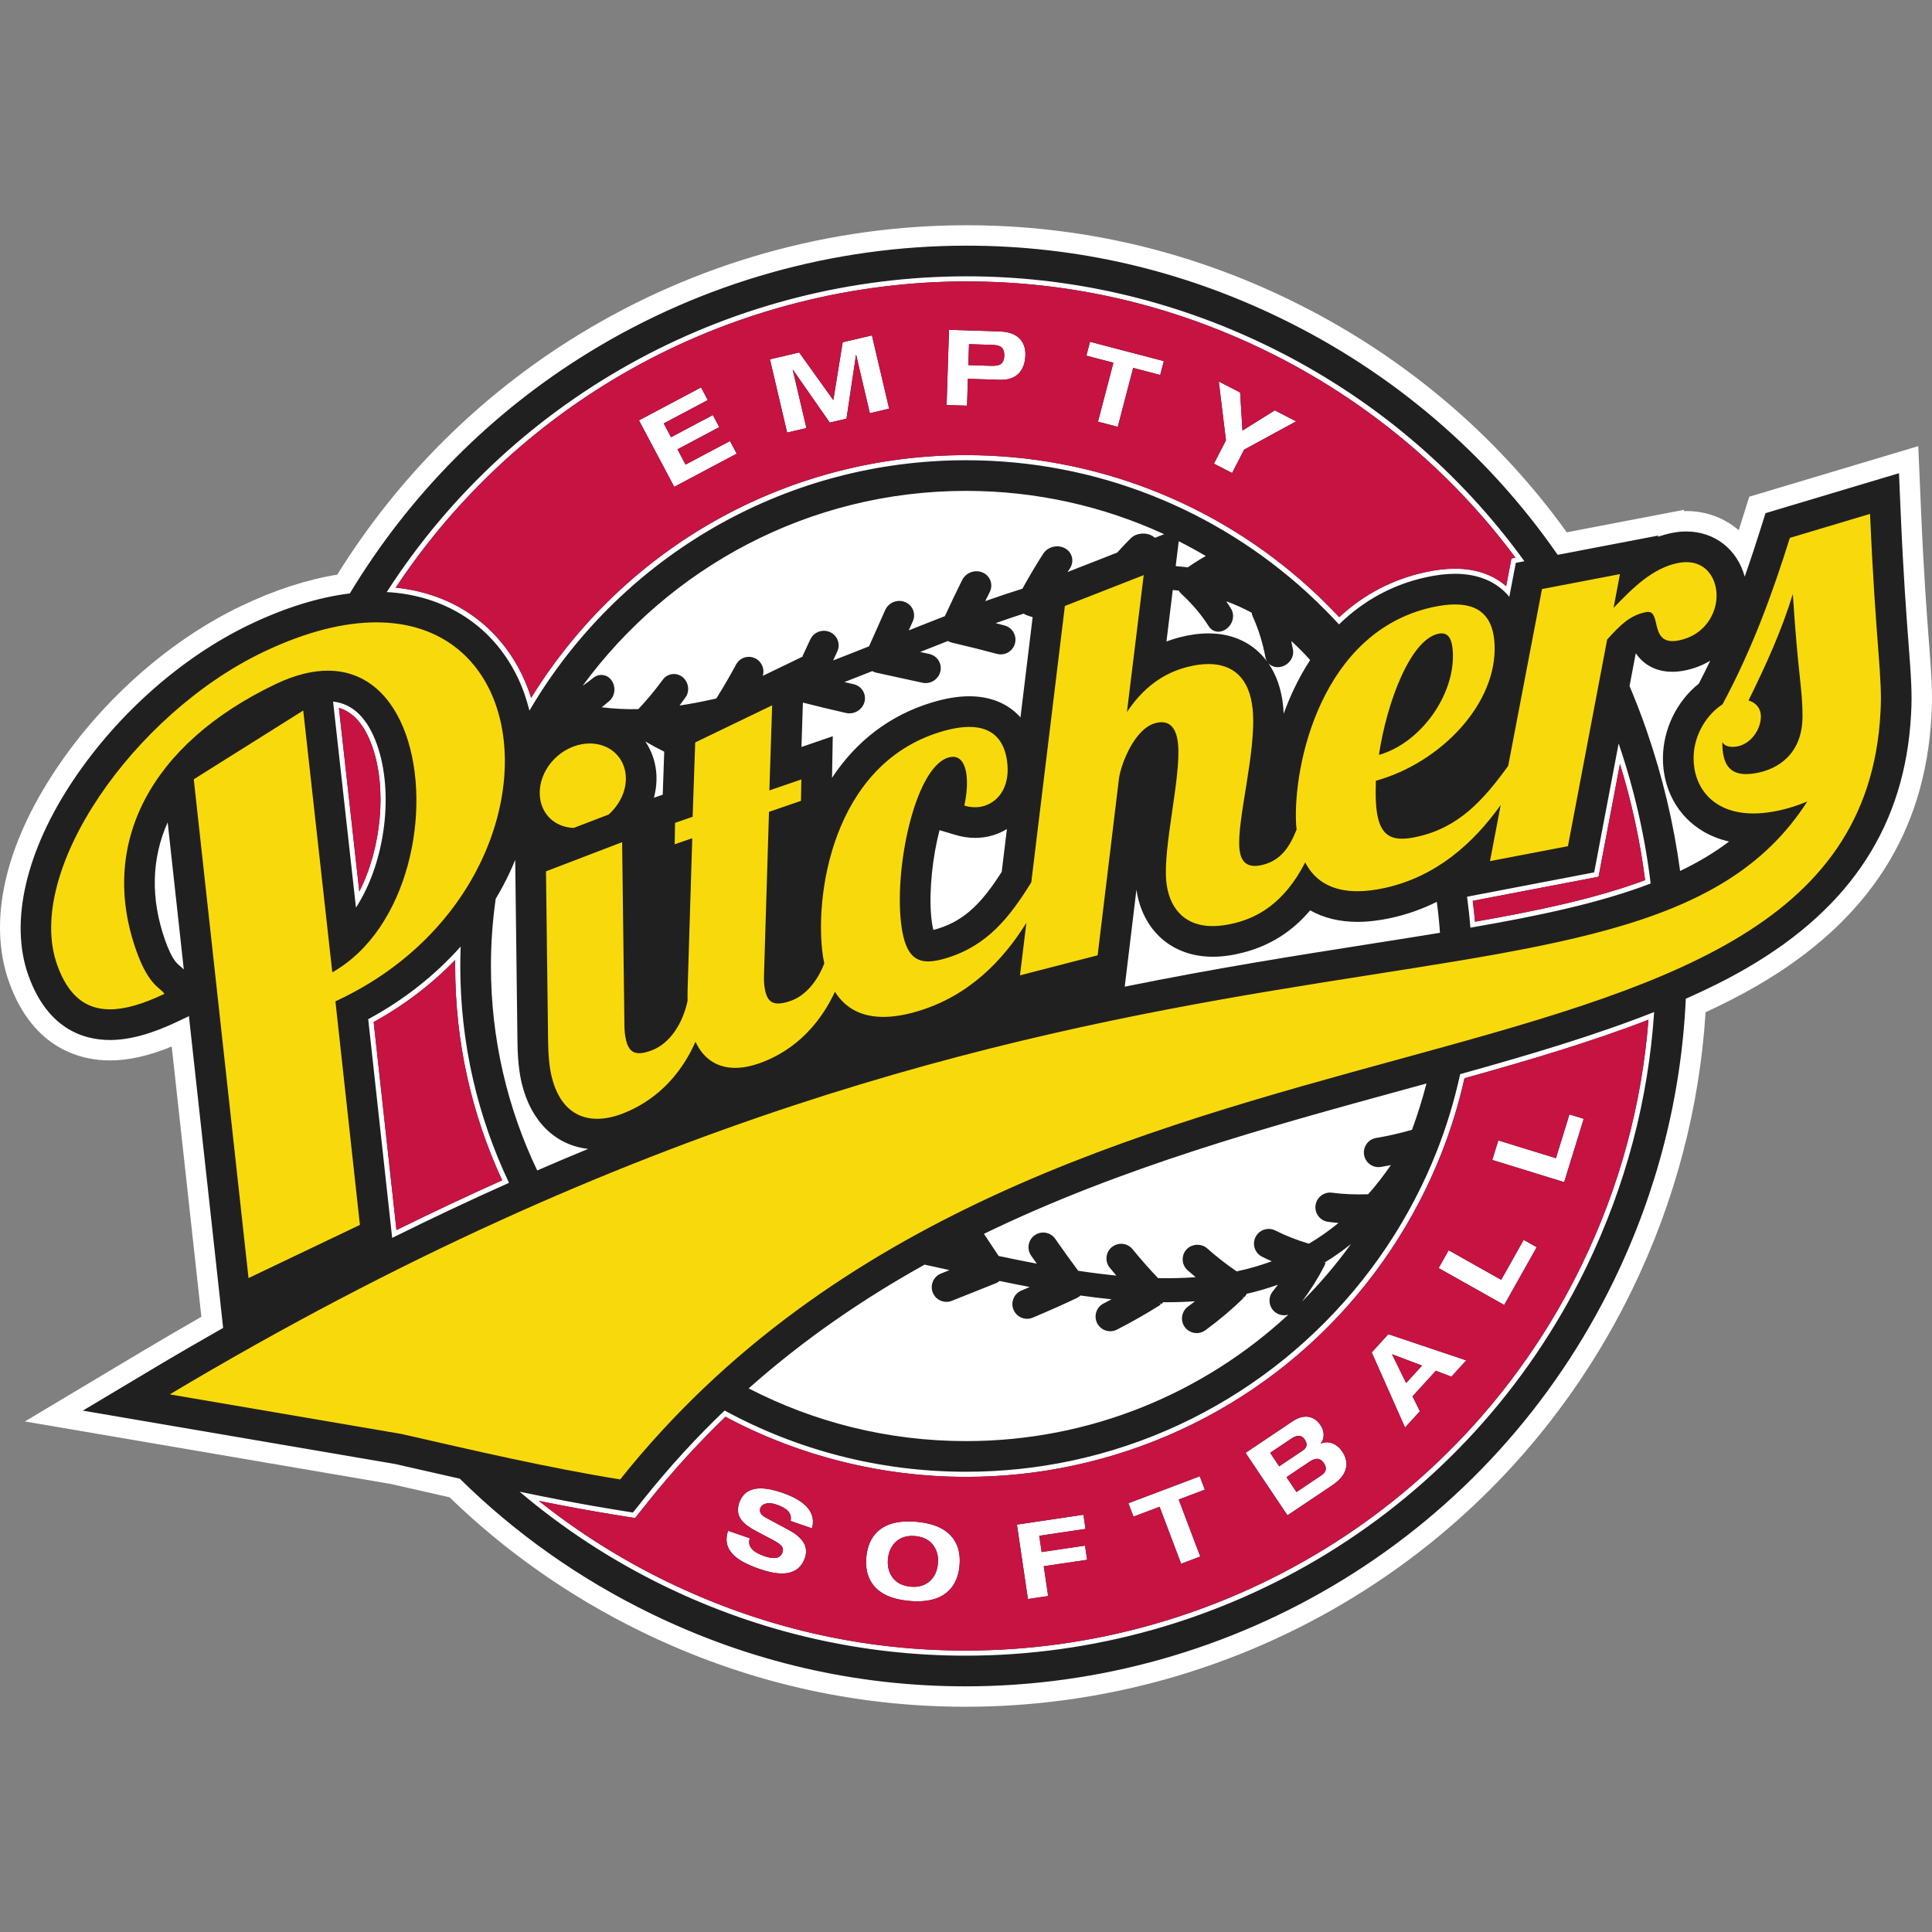 <?xml version="1.0" encoding="utf-8"?>
<!-- Generator: Adobe Illustrator 22.1.0, SVG Export Plug-In . SVG Version: 6.00 Build 0)  -->
<svg version="1.1" id="Layer_1" xmlns="http://www.w3.org/2000/svg" xmlns:xlink="http://www.w3.org/1999/xlink" x="0px" y="0px"
	 viewBox="0 0 432 432" style="enable-background:new 0 0 432 432;" xml:space="preserve">
<rect x="0" y="0" width="432" height="432" fill="#808080" stroke="none"/>
<g>
	<path style="fill:#FFFFFF;" d="M431.324,143.714c-0.485-6.399-1.151-15.164-1.763-29.303
		l-0.633-14.656l-14.055,4.206l-17.931,5.366l-5.806,1.738l-1.816,5.783
		c-0.175,0.556-0.364,1.137-0.543,1.703c-3.131-2.689-7.186-4.279-11.71-4.279
		c-0.188,0-0.376,0.003-0.565,0.008l0.052-0.282l-3.377,0.647
		c-0.01,0.002-0.02,0.004-0.031,0.006c-0.01,0.002-0.021,0.004-0.032,0.006
		l-13.041,2.499l-9.739,1.866c-15.806-21.955-36.897-39.788-61.911-51.951
		c-22.801-11.086-47.123-16.707-72.293-16.707h-0.011
		c-30.619,0.002-60.629,8.477-86.786,24.509
		c-21.979,13.471-40.372,31.815-53.92,53.62
		c-6.796,1.1-13.972,3.417-21.45,6.987
		c-15.79,7.536-30.822,20.741-41.241,36.229
		c-11.705,17.398-15.502,34.41-10.691,47.9
		c5.434,15.233,16.459,17.506,22.547,17.506c4.181,0,8.725-1.021,13.816-3.112
		l5.82,53.022l0.813,7.409c-4.302,2.467-8.607,4.967-12.922,7.546L5.561,317.838
		l30.479,5.208l51.451,8.792l3.79,0.864c3.06,0.699,6.146,1.401,9.243,2.099
		c12.49,12.116,26.967,22.296,43.07,30.125
		c22.8,11.087,47.128,16.709,72.305,16.709c30.619,0,60.628-8.474,86.784-24.508
		c26.88-16.476,48.407-40.237,62.253-68.713
		c9.607-19.759,15.103-40.788,16.435-62.075c4.082-1.885,7.984-3.878,11.658-6.017
		c24.722-14.401,37.43-34.115,38.849-60.264
		C432.191,155.13,431.864,150.826,431.324,143.714z"/>
	<path style="fill:#212020;" d="M426.768,144.059c-0.489-6.43-1.157-15.238-1.772-29.452
		l-0.379-8.793l-8.432,2.523l-17.931,5.366l-3.485,1.042l-1.09,3.47
		c-1.063,3.385-2.243,6.985-3.562,10.718c-1.629-6.027-6.649-10.094-13.05-10.094
		c-0.997,0-2.027,0.1-3.06,0.298c-1.126,0.215-2.202,0.515-3.236,0.884
		l0.051-0.274l-9.888,1.895l-12.634,2.421
		c-15.542-22.436-36.657-40.624-61.874-52.885
		c-22.173-10.781-45.823-16.247-70.295-16.247h-0.002
		c-29.785,0.002-58.97,8.244-84.408,23.835
		c-21.965,13.463-40.234,31.943-53.504,53.929
		c-6.958,0.853-14.423,3.153-22.285,6.907c-15.074,7.195-29.442,19.827-39.419,34.656
		C5.797,190.189,2.087,206.159,6.336,218.075c4.268,11.961,12.276,14.471,18.244,14.471
		c4.361,0,9.31-1.35,15.127-4.125l2.539-1.211l6.511,59.317l1.136,10.397
		c-5.139,2.915-10.286,5.899-15.444,8.98l-15.927,9.515l18.287,3.125l51.575,8.814
		l3.911,0.892c3.48,0.794,6.989,1.595,10.516,2.387
		c12.349,12.171,26.731,22.38,42.78,30.184
		c22.173,10.782,45.828,16.248,70.307,16.248c29.775,0,58.959-8.242,84.397-23.834
		c26.135-16.02,47.067-39.125,60.531-66.816
		c9.754-20.06,15.144-41.467,16.123-63.099c4.876-2.156,9.498-4.45,13.779-6.944
		c23.295-13.569,35.264-32.077,36.588-56.58
		C427.612,155.173,427.293,150.986,426.768,144.059z M305.009,258.22
		c0.291,1.769,1.937,3.004,3.773,2.709c0.684-0.113,1.407-0.245,2.223-0.409
		c-1.616,2.341-3.321,4.53-5.079,6.518c-2.843,0.102-5.582-0.018-8.085-0.347
		c-1.823-0.241-3.453,1.058-3.686,2.828c-0.115,0.87,0.116,1.732,0.65,2.429
		c0.534,0.695,1.307,1.141,2.178,1.256c0.74,0.097,1.516,0.181,2.318,0.248
		c-2.107,1.73-4.333,3.287-6.632,4.641c-2.645-0.784-5.174-1.779-7.52-2.956
		c-0.461-0.232-0.955-0.349-1.469-0.349c-1.252,0-2.377,0.694-2.938,1.812
		c-0.394,0.783-0.459,1.673-0.182,2.507c0.276,0.832,0.86,1.508,1.644,1.901
		c0.658,0.331,1.363,0.66,2.171,1.015c-2.498,0.922-5.136,1.682-7.858,2.261
		c-2.29-1.561-4.511-3.293-6.603-5.153c-1.302-1.159-3.476-1.03-4.636,0.272
		c-0.583,0.656-0.876,1.499-0.824,2.375c0.051,0.876,0.441,1.679,1.097,2.261
		c0.552,0.491,1.136,0.991,1.796,1.537c-2.694,0.203-5.535,0.278-8.401,0.217
		c-1.949-2.045-3.82-4.165-5.716-6.479c-0.626-0.765-1.552-1.204-2.541-1.204
		c-0.755,0-1.494,0.264-2.079,0.744c-0.679,0.556-1.101,1.343-1.187,2.215
		c-0.087,0.874,0.172,1.727,0.727,2.405c0.49,0.598,0.976,1.179,1.461,1.749
		c-2.695-0.265-5.496-0.618-8.522-1.074c-1.687-2.258-3.366-4.594-5.129-7.137
		c-0.612-0.886-1.623-1.415-2.702-1.415c-0.67,0-1.316,0.202-1.869,0.585
		c-1.488,1.033-1.86,3.082-0.829,4.57c0.428,0.617,0.849,1.218,1.265,1.807
		c-2.592-0.492-5.395-1.056-8.525-1.718l-3.287-4.955
		c30.8-14.933,63.487-23.9,94.038-32.268c1.641-0.45,3.275-0.898,4.905-1.345
		c-0.901,3.526-1.986,6.978-3.229,10.353l-0.293,0.083
		c-2.702,0.757-5.298,1.342-7.714,1.739c-0.866,0.142-1.624,0.613-2.135,1.325
		C305.07,256.485,304.867,257.354,305.009,258.22z M295.947,282.261l0.234-0.045
		l0.046,0.075c1.994-1.215,3.953-2.598,5.849-4.11
		c-3.311,4.57-6.969,8.872-10.948,12.854c1.894-2.538,3.568-5.183,4.979-7.928
		c0.071-0.145,0.128-0.298,0.191-0.484l0.044-0.128
		c0.016-0.06,0.025-0.12,0.031-0.18L295.947,282.261z M206.753,282.774l5.562,1.229
		l-1.908,0.762c-1.682,0.673-2.503,2.588-1.831,4.268
		c0.501,1.256,1.699,2.067,3.05,2.067c0.418,0,0.828-0.079,1.218-0.235
		l9.768-3.904c0.204-0.081,0.405-0.186,0.599-0.316
		c0.103-0.068,0.2-0.142,0.293-0.22c2.417,0.502,4.643,0.947,6.756,1.35
		c-0.612,0.263-1.236,0.53-1.879,0.8c-1.668,0.704-2.453,2.634-1.75,4.303
		c0.515,1.22,1.703,2.009,3.028,2.009c0.438,0,0.868-0.087,1.275-0.259
		c3.649-1.539,6.857-2.966,9.861-4.39c0.15-0.075,0.293-0.162,0.444-0.267
		l0.126-0.093c0.08-0.062,0.158-0.129,0.232-0.199
		c2.39,0.339,4.717,0.624,6.939,0.847c-0.583,0.313-1.178,0.628-1.787,0.944
		c-0.78,0.403-1.355,1.084-1.621,1.921c-0.267,0.836-0.191,1.726,0.212,2.504
		c0.567,1.096,1.686,1.777,2.919,1.777c0.519,0,1.04-0.127,1.506-0.368
		c3.501-1.809,6.623-3.588,9.557-5.442c0.072-0.046,0.141-0.102,0.209-0.158
		l-0.276-0.328l0.397,0.232c0.067-0.051,0.134-0.103,0.197-0.163
		c0.031-0.03,0.059-0.064,0.089-0.104c0.05-0.054,0.1-0.107,0.148-0.163
		l0.728,0.003c2.178,0,4.321-0.071,6.389-0.213
		c-0.548,0.425-1.061,0.812-1.568,1.184c-1.46,1.071-1.777,3.13-0.707,4.592
		c0.617,0.84,1.609,1.342,2.652,1.342c0.702,0,1.373-0.22,1.94-0.635
		c3.171-2.326,6.048-4.758,8.562-7.24l-0.303-0.303l0.386,0.224
		c0.162-0.16,0.308-0.34,0.443-0.544c0.036-0.054,0.062-0.108,0.138-0.258
		c0.006-0.011,0.012-0.021,0.018-0.031c2.389-0.548,4.732-1.231,6.985-2.035
		c-0.398,0.535-0.78,1.03-1.155,1.493c-1.138,1.408-0.918,3.48,0.49,4.619
		c0.582,0.471,1.315,0.73,2.063,0.73c0.326,0,0.639-0.064,0.943-0.155
		c-18.953,17.541-44.284,28.284-72.083,28.284c-17.503,0-34.029-4.258-48.602-11.787
		C179.753,299.476,192.997,290.426,206.753,282.774z M263.613,132.066l-0.021,0.027
		c0.051,0.088,0.104,0.175,0.191,0.296c0.046,0.057,0.095,0.107,0.144,0.156
		l0.098,0.105c0.042,0.052,0.087,0.103,0.137,0.149
		c2.448,2.256,4.503,4.689,6.111,7.228c0.328,0.519,0.786,0.895,1.328,1.089
		c0.263,0.093,0.541,0.141,0.827,0.141c0.621,0,1.248-0.223,1.812-0.644
		c1.453-1.082,1.909-3.052,1.035-4.484c-0.343-0.563-0.708-1.125-1.09-1.683
		c1.934,0.702,3.844,1.563,5.696,2.566c0.012,0.1,0.028,0.201,0.059,0.341
		c0.019,0.07,0.045,0.134,0.071,0.199l0.049,0.134
		c0.019,0.063,0.039,0.126,0.068,0.191c1.284,2.84,2.233,5.891,2.821,9.067
		c0.069,0.368,0.209,0.702,0.397,1c-2.946-4.024-7.494-6.317-13.12-6.317
		c-2.027,0-4.2,0.295-6.458,0.878c-1.005,0.259-1.987,0.568-2.943,0.928
		l1.408-11.502l0.02,0.002C262.708,131.968,263.161,132.017,263.613,132.066z
		 M262.889,126.585l0.682-5.56c2.055,1.034,4.068,2.139,6.045,3.299
		c-1.384,0.785-2.739,1.635-4.024,2.54
		C264.706,126.75,263.798,126.657,262.889,126.585z M289.117,145.29
		c-0.114-0.652-0.243-1.307-0.386-1.96c1.447,1.307,2.832,2.702,4.131,4.161
		l0.087,0.098c-1.322,2.038-2.548,4.21-3.649,6.542
		c-0.851,1.804-1.603,3.628-2.265,5.45c-0.023-0.533-0.059-1.056-0.108-1.568
		c-0.367-3.845-1.526-7.132-3.329-9.734c0.064,0.071,0.125,0.145,0.196,0.209
		c0.502,0.448,1.172,0.694,1.888,0.694c0.266,0,0.538-0.034,0.806-0.1
		C288.23,148.661,289.409,146.96,289.117,145.29z M192.95,154.476
		c-0.461-0.761-1.205-1.291-2.094-1.491c-0.682-0.154-1.361-0.314-2.04-0.475
		c2.096-0.807,4.191-1.631,6.285-2.463l-0.007,0.032
		c0.091,0.053,0.184,0.105,0.324,0.168c0.069,0.028,0.14,0.048,0.21,0.066
		l0.142,0.044c0.066,0.024,0.132,0.047,0.204,0.062l10.254,2.241
		c0.242,0.054,0.489,0.08,0.736,0.08c0.435,0,0.86-0.082,1.265-0.244
		c1.012-0.405,1.771-1.269,2.03-2.313c0.212-0.857,0.075-1.74-0.387-2.485
		c-0.464-0.75-1.2-1.271-2.074-1.466l-2.046-0.45
		c2.078-0.83,4.147-1.65,6.208-2.454l0.02,0.012
		c0.092,0.055,0.185,0.109,0.326,0.175c0.07,0.03,0.141,0.05,0.213,0.07
		l0.134,0.044c0.065,0.025,0.132,0.049,0.204,0.066
		c3.778,0.882,7.064,1.705,10.047,2.513c0.648,0.176,1.334,0.151,1.963-0.071
		c1.001-0.356,1.773-1.179,2.065-2.203c0.243-0.852,0.139-1.746-0.291-2.516
		c-0.427-0.762-1.125-1.31-1.969-1.545c-0.675-0.187-1.359-0.365-2.043-0.54
		c2.172-0.77,4.289-1.486,6.314-2.135l-0.008,0.026
		c0.089,0.062,0.18,0.123,0.316,0.2c0.068,0.035,0.137,0.06,0.206,0.084
		l0.128,0.052c0.063,0.03,0.128,0.058,0.199,0.08
		c0.19,0.059,0.375,0.121,0.561,0.184l0.557,0.181l-2.723,22.406
		c-2.694-3.042-6.629-4.723-11.439-4.723c-2.557,0-5.311,0.459-8.419,1.403
		c-9.273,2.816-16.831,8.557-22.275,16.829l0.163-9.297l-7,2.406l0.295-9.089
		l0.027-0.84c3.007,0.774,6.155,1.532,9.624,2.319
		c0.252,0.057,0.512,0.086,0.77,0.086c0.434,0,0.861-0.08,1.27-0.237
		c1.041-0.401,1.829-1.265,2.108-2.314
		C193.526,156.101,193.402,155.222,192.95,154.476z M209.594,187.657
		c0.158-0.713,0.32-1.389,0.485-2.029l3.594,1.072
		c1.457,0.434,2.93,0.654,4.379,0.654c1.363,0,2.697-0.195,3.966-0.578
		c1.073-0.326,2.128-0.794,3.128-1.397l-1.162,9.568
		c-4.215,6.6-8.063,10.82-14.327,12.723c-0.378,0.114-0.696,0.2-0.962,0.264
		c-0.099-0.397-0.207-0.919-0.308-1.599
		C207.674,201.522,208.149,194.19,209.594,187.657z M148.189,177.692l-1.976,0.68
		c0.697-2.559,0.798-5.248,0.167-7.86c-0.421-1.743-1.147-3.324-2.094-4.726
		c1.309,0.76,2.662,1.504,4.06,2.206l0.176,0.089L148.189,177.692z
		 M252.24,214.431l1.87-15.498c1.364,9.154,7.95,14.996,17.068,14.996
		c2.12,0,4.403-0.312,6.784-0.926c5.977-1.541,10.934-4.655,14.994-9.446
		c2.993,1.691,6.565,2.576,10.574,2.576c2.346,0,4.895-0.298,7.576-0.887
		c3.536-0.779,6.928-1.981,10.166-3.593c0.31,2.285,0.548,4.593,0.71,6.921
		c-5.07,0.832-10.334,1.663-15.849,2.53c-16.191,2.544-34.46,5.423-54.642,9.518
		L252.24,214.431z M334.457,199.281l17.43-3.339l4.576-0.877l0.868-4.577
		l4.601-24.242c3.457,10.136,5.864,20.631,7.161,31.308
		c-11.114,4.257-24.554,7.159-40.316,9.877c-0.174-2.328-0.426-4.634-0.74-6.92
		L334.457,199.281z M368.205,163.388c-1.171-3.389-2.456-6.718-3.833-9.994
		l1.364-7.191c0.023-0.025,0.047-0.05,0.07-0.074
		c2.273,3.261,5.498,4.081,8.166,4.081c0.832,0,1.71-0.087,2.609-0.259
		c2.199-0.421,4.135-1.197,5.827-2.211c-0.812,1.702-1.657,3.412-2.555,5.131
		c-4.894,3.883-7.987,10.183-8.017,16.58c-0.027,5.283,1.884,10.128,5.38,13.642
		c1.888,1.896,4.909,4.061,9.41,5.073c-3.285,2.496-6.94,4.662-10.947,6.584
		C374.252,184.188,371.766,173.69,368.205,163.388z M258.245,120.255l-0.192-0.154
		c-1.437-1.151-3.916-1.031-5.198,0.247c-0.755,0.746-1.534,1.561-2.451,2.564
		l-0.588,0.643l-11.107,4.348c0.161-0.249,0.322-0.499,0.49-0.746
		c0.515-0.761,0.695-1.689,0.492-2.546c-0.201-0.85-0.748-1.562-1.539-2.005
		c-0.525-0.295-1.133-0.45-1.757-0.45c-1.277,0-2.478,0.637-3.133,1.659
		c-1.506,2.335-2.987,4.825-4.653,7.823c-2.618,0.812-5.346,1.723-8.305,2.774
		l0.031-0.064c0.313-0.642,0.626-1.284,0.954-1.924
		c0.415-0.81,0.481-1.717,0.184-2.554c-0.292-0.827-0.906-1.482-1.728-1.845
		c-0.441-0.195-0.911-0.294-1.401-0.294c-1.354,0-2.608,0.764-3.193,1.945
		c-1.187,2.382-2.421,4.959-3.876,8.097c-2.695,1.041-5.389,2.11-8.079,3.186
		l0.903-2.022c0.368-0.817,0.39-1.718,0.062-2.536
		c-0.326-0.816-0.962-1.451-1.788-1.787c-0.409-0.167-0.84-0.251-1.282-0.251
		c-1.366,0-2.603,0.796-3.152,2.028l-3.618,8.126
		c-3.071,1.225-5.655,2.242-8.029,3.156l0.075-0.161
		c0.289-0.619,0.577-1.237,0.859-1.857c0.365-0.804,0.393-1.696,0.078-2.514
		c-0.317-0.822-0.941-1.47-1.756-1.823c-0.424-0.183-0.871-0.276-1.33-0.276
		c-1.306,0-2.499,0.764-3.041,1.947c-0.558,1.219-1.128,2.436-1.7,3.651
		l-0.006,0.178l-8.909,4.297c0.455-1.482-0.184-3.108-1.6-3.862
		c-0.476-0.253-1.008-0.387-1.537-0.387c-1.178,0-2.261,0.651-2.825,1.701
		c-1.2,2.235-2.517,4.513-4.027,6.964l-0.351,0.57l-0.271,0.131l-1.745,0.379
		c-2.089,0.454-4.188,0.837-6.253,1.143c0.455-0.608,0.9-1.221,1.335-1.838
		c1.008-1.433,0.678-3.484-0.739-4.573c-1.364-1.043-3.318-0.766-4.322,0.604
		c-1.712,2.341-3.562,4.567-5.499,6.616c-2.8,0.057-5.56-0.082-8.19-0.417
		c0.604-0.476,1.184-0.953,1.729-1.426c1.274-1.106,1.486-3.165,0.471-4.592
		c-0.971-1.356-2.778-1.61-4.07-0.564c-0.732,0.597-1.547,1.194-2.395,1.787
		c19.346-26.405,50.568-43.589,85.736-43.589c15.801,0,30.803,3.473,44.293,9.686
		L258.245,120.255z M131.506,256.897c-3.798,1.563-7.591,3.177-11.381,4.82
		c-6.633-13.855-10.352-29.359-10.352-45.717c0-5.098,0.369-10.111,1.067-15.02
		c1.104-1.852,2.127-3.747,3.042-5.691c0.47-0.999,0.904-2.005,1.318-3.014
		l0.033,2.647l0.476,38.342c0.057,3.613,0.374,6.557,0.969,9.024
		C118.722,250.751,124.194,256.071,131.506,256.897z M74.477,156.879
		c4.411,0.475,7.707,3.696,9.81,9.592c3.749,10.513,2.027,26.068-4.692,36.482
		l-4.979-44.831L74.477,156.879z M103.01,211.648
		c-0.055,1.445-0.092,2.894-0.092,4.352c0,17.354,3.913,33.79,10.898,48.485
		c-8.714,3.884-17.418,7.995-26.125,12.313l-0.4-3.655l-4.957-45.249
		C90.266,223.616,97.266,218.092,103.01,211.648z M216.121,61.786
		c22.626-0.002,45.593,4.998,67.308,15.557
		c23.643,11.496,43.02,28.242,57.424,48.148l-1.917,0.367l-0.873,4.569
		l-0.578,3.026c-2.714-3.322-6.871-5.151-12.128-5.151
		c-2.009,0-4.144,0.255-6.528,0.779c-7.449,1.638-13.988,5.219-19.422,10.542
		c-0.877-0.956-1.771-1.895-2.68-2.821c-1.499-1.528-3.037-3.018-4.621-4.459
		c-20.09-18.286-46.792-29.434-76.098-29.434c-39.876,0-74.929,20.641-95.066,51.82
		c-0.83,1.285-1.631,2.59-2.41,3.911c-0.05,0.085-0.101,0.17-0.151,0.255
		c-0.032-0.126-0.066-0.251-0.098-0.376c-0.305-1.171-0.642-2.327-1.043-3.453
		c-0.93-2.61-2.111-5.022-3.505-7.229c-5.838-9.241-15.529-14.8-27.258-15.452
		C115.379,87.495,164.845,61.79,216.121,61.786z M40.211,215.979
		c-0.707-0.594-1.775-1.491-3.246-5.617c-3.348-9.389-3.093-18.368,0.524-26.487
		l3.61,32.894C40.768,216.447,40.459,216.188,40.211,215.979z M89.724,320.632
		l-51.76-8.845l51.76,8.845c8.171,1.861,16.336,3.748,24.493,5.498
		c4.079,0.875,8.156,1.715,12.231,2.501c-4.075-0.786-8.152-1.626-12.231-2.501
		C106.06,324.38,97.896,322.493,89.724,320.632z M354.663,283.42
		c-26.675,54.862-81.603,86.793-138.765,86.793c-22.626,0-45.594-4.999-67.31-15.559
		c-11.913-5.792-22.743-12.918-32.402-21.107c7.123,1.491,14.277,2.876,21.394,4.023
		l3.95,0.636l2.496-3.126c5.707-7.147,11.726-13.682,18-19.683
		c16.043,8.731,34.432,13.692,53.982,13.692c8.121,0,16.042-0.859,23.678-2.487
		c33.413-7.119,61.363-28.996,76.705-58.483c1.788-3.437,3.41-6.974,4.844-10.608
		c2.2-5.571,3.963-11.363,5.262-17.327c15.473-4.309,30.236-8.689,43.375-13.893
		C368.588,245.586,363.64,264.959,354.663,283.42z M314.411,309.251l-3.153-6.443
		l6.708,2.54L314.411,309.251z M296.013,327.137
		c0.735,1.097,0.562,2.007-0.521,2.734l-5.598,3.755l-2.232-3.328l5.206-3.492
		c0.599-0.402,1.139-0.602,1.621-0.602
		C295.088,326.205,295.596,326.515,296.013,327.137z M291.319,324.327l-5.283,3.545
		l-2.023-3.014l4.757-3.189c0.607-0.408,1.146-0.612,1.617-0.612
		c0.54,0,0.991,0.269,1.351,0.807C292.41,322.867,292.271,323.689,291.319,324.327z
		 M317.404,268.648c-15.828,30.422-44.07,51.953-77.481,59.072
		c-7.744,1.667-15.792,2.512-23.915,2.512c-18.766,0-37.347-4.643-53.791-13.434
		c-6.152,5.934-11.969,12.32-17.298,18.995l-2.496,3.126l-0.415,0.521l-0.659-0.106
		l-3.95-0.636c-5.162-0.832-10.732-1.853-16.921-3.101
		c8.803,7.016,18.408,13.071,28.61,18.031
		c21.074,10.247,43.553,15.444,66.811,15.444c28.299,0,56.038-7.835,80.218-22.655
		c24.833-15.223,44.723-37.179,57.519-63.496
		c8.439-17.355,13.47-35.818,14.965-54.904
		c-12.963,5.015-27.385,9.249-41.137,13.086c-1.29,5.753-3.026,11.412-5.167,16.83
		C320.877,261.532,319.23,265.137,317.404,268.648z M181.568,341.745l-4.787-1.658
		c0.199-0.962-0.061-1.767-0.785-2.416c-0.491-0.453-1.294-0.872-2.407-1.258
		c-0.573-0.197-1.1-0.297-1.582-0.297c-0.255,0-0.497,0.028-0.726,0.084
		c-0.663,0.162-1.09,0.517-1.279,1.066c-0.278,0.801,0.158,1.51,1.31,2.125
		l5.11,2.742c3.209,1.726,4.395,3.8,3.558,6.219
		c-0.804,2.321-2.514,3.482-5.132,3.482c-1.401,0-3.061-0.333-4.981-0.997
		c-2.583-0.895-4.45-1.865-5.601-2.913c-1.726-1.545-2.214-3.426-1.463-5.644
		l4.855,1.681c-0.562,1.718,0.51,3.044,3.211,3.98
		c0.847,0.293,1.568,0.44,2.164,0.44c1,0,1.644-0.414,1.931-1.243
		c0.2-0.579,0.109-1.084-0.273-1.515c-0.294-0.353-0.892-0.766-1.789-1.244
		l-3.733-1.966c-1.606-0.839-2.723-1.667-3.355-2.483
		c-0.857-1.129-1.03-2.427-0.522-3.898c0.744-2.148,2.345-3.224,4.805-3.224
		c1.346,0,2.948,0.322,4.807,0.966C180.289,335.64,182.512,338.298,181.568,341.745z
		 M214.555,350.055c-0.21,2.363-0.992,4.218-2.342,5.564
		c-1.609,1.625-3.963,2.439-7.065,2.439c-0.576,0-1.178-0.028-1.804-0.084
		c-4.007-0.357-6.777-1.653-8.313-3.889c-1.091-1.564-1.532-3.527-1.321-5.891
		c0.211-2.363,0.992-4.217,2.342-5.564c1.61-1.625,3.966-2.438,7.07-2.438
		c0.575,0,1.175,0.028,1.801,0.084c4.005,0.358,6.776,1.654,8.312,3.89
		C214.326,345.729,214.767,347.693,214.555,350.055z M234.372,356.877l-4.523,0.669
		l-2.462-16.645l14.874-2.201l0.47,3.17l-10.351,1.532l0.538,3.637l9.699-1.435
		l0.47,3.17l-9.7,1.435L234.372,356.877z M268.38,348.043l-4.276,1.618
		l-4.817-12.742l-5.842,2.209l-1.135-2.999l15.96-6.034l1.133,2.997l-5.842,2.21
		L268.38,348.043z M301.029,327.973c-0.216,1.509-1.28,2.902-3.185,4.18
		l-9.961,6.682l-9.375-13.973l10.491-7.038c1.055-0.708,2.072-1.061,3.048-1.061
		c0.072,0,0.146,0.001,0.219,0.006c1.215,0.092,2.225,0.74,3.031,1.94
		c0.403,0.6,0.627,1.245,0.673,1.932c0.046,0.802-0.172,1.506-0.654,2.113
		l0.027,0.04c0.434-0.195,0.878-0.293,1.332-0.293
		c0.442,0,0.893,0.093,1.353,0.278c0.839,0.348,1.528,0.925,2.07,1.734
		C300.877,325.674,301.187,326.827,301.029,327.973z M324.538,307.827l-3.481-1.322
		l-5.207,5.714l1.641,3.343l-3.319,3.641l-7.453-16.802l3.714-4.077l17.423,5.863
		L324.538,307.827z M335.025,254.997l12.88,3.977l3.023-9.796l3.198,0.987
		l-4.372,14.164l-16.08-4.963L335.025,254.997z M335.671,286.17l5.027-8.934
		l2.916,1.641l-7.269,12.919l-14.665-8.251l2.242-3.985L335.671,286.17z
		 M208.814,345.709c0.739,1.092,1.042,2.397,0.906,3.916
		c-0.135,1.517-0.664,2.748-1.583,3.691c-0.97,1-2.236,1.499-3.8,1.499
		c-0.23,0-0.466-0.011-0.708-0.032c-1.895-0.169-3.287-0.917-4.178-2.242
		c-0.738-1.091-1.04-2.396-0.904-3.914c0.136-1.517,0.663-2.748,1.584-3.691
		c0.968-1,2.234-1.499,3.797-1.499c0.23,0,0.467,0.01,0.711,0.032
		C206.531,343.637,207.924,344.385,208.814,345.709z M88.427,273.019l-4.874-44.488
		c6.839-3.773,12.958-8.435,18.233-13.886c-0.007,0.463-0.01,0.913-0.01,1.355
		c0,16.735,3.536,32.852,10.512,47.917c-7.718,3.457-15.657,7.196-23.638,11.133
		L88.427,273.019z M329.815,206.092c-0.132-1.521-0.3-3.081-0.503-4.662
		l5.361-1.027l17.43-3.339l4.576-0.877l0.762-0.146l0.145-0.762l0.868-4.577
		l3.769-19.863c2.619,8.475,4.507,17.186,5.625,25.965
		C356.242,201.129,342.232,203.928,329.815,206.092z M80.343,199.35l-4.56-41.058
		c3.234,0.927,5.728,3.8,7.427,8.562
		C86.568,176.271,85.287,189.629,80.343,199.35z M114.701,147.227
		c1.459,2.309,2.675,4.818,3.616,7.456c0.153,0.429,0.303,0.88,0.451,1.355
		c0.408-0.663,0.814-1.307,1.216-1.928c21.167-32.775,57.065-52.342,96.025-52.342
		c28.504,0,55.803,10.559,76.867,29.732c1.529,1.391,3.099,2.907,4.668,4.505
		c0.673,0.686,1.305,1.345,1.914,1.994c5.454-5.066,11.883-8.439,19.126-10.032
		c2.465-0.542,4.681-0.806,6.774-0.806c4.625,0.001,8.526,1.344,11.42,3.911
		l0.164-0.858l0.874-4.57l0.146-0.761l0.761-0.146l0.143-0.027
		c-14.547-19.601-33.851-35.601-55.935-46.338
		c-21.073-10.246-43.546-15.442-66.794-15.442h-0.001
		c-25.255,0.002-50.384,6.34-72.684,18.331
		c-22.146,11.908-41.115,29.219-54.963,50.139
		C99.686,132.543,108.944,138.114,114.701,147.227z M272.522,85.302l4.777,2.461
		l0.52,8.512l7.232-4.519l4.777,2.46l-11.639,6.331l-2.687,5.217l-4.065-2.094
		l2.687-5.216L272.522,85.302z M243.73,76.424l16.507,4.318l-0.812,3.1
		l-6.042-1.581l-3.447,13.178l-4.423-1.156l3.447-13.179l-6.042-1.581
		L243.73,76.424z M212.199,73.745l11.306,0.361
		c2.168,0.068,3.735,0.684,4.704,1.847c0.756,0.919,1.113,2.071,1.07,3.452
		c-0.058,1.823-0.578,3.213-1.561,4.171c-0.925,0.905-2.224,1.356-3.897,1.356
		c-0.101,0-0.204-0.002-0.308-0.005l-7.09-0.225l-0.191,6.006l-4.57-0.144
		L212.199,73.745z M178.7,78.811l7.632,10.651l2.097-12.934l6.54-1.534
		l3.843,16.381l-4.313,1.012L191.419,79.264l-2.14,14.35l-3.742,0.876
		l-8.299-11.899l3.079,13.124l-4.313,1.012l-3.844-16.382L178.7,78.811z
		 M156.758,86.626l1.502,2.831l-9.846,5.225l1.634,3.081l9.348-4.96l1.436,2.706
		l-9.347,4.96l1.811,3.414l9.931-5.269l1.502,2.83l-13.969,7.413l-7.887-14.864
		L156.758,86.626z M221.421,81.796l-4.899-0.155l0.149-4.688l5.323,0.17
		c0.817,0.026,1.417,0.172,1.802,0.435c0.539,0.363,0.793,1.039,0.761,2.028
		c-0.032,1.004-0.384,1.662-1.053,1.971c-0.356,0.164-0.919,0.245-1.687,0.245
		C221.69,81.802,221.558,81.8,221.421,81.796z"/>
	<path style="fill:#F8DA0C;" d="M55.57,285.779L43.328,174.251l24.475-15.373l6.501,58.535
		c17.021-9.601,22.455-36.371,16.438-53.245
		c-2.977-8.347-8.794-14.205-17.438-14.205c-3.44,0-7.328,0.928-11.661,2.996
		c-28.02,13.375-39.681,35.735-31.134,59.706
		c2.869,8.043,5.567,8.23,6.246,9.569c-4.662,2.224-8.719,3.457-12.175,3.457
		c-5.392,0-9.32-3.001-11.788-9.919c-7.48-20.975,17.206-56.196,46.093-69.984
		c9.675-4.618,18.112-6.629,25.262-6.628c1.727,0,3.378,0.118,4.954,0.344
		c11.031,1.583,18.344,8.5,21.683,17.865
		c7.143,20.027-3.783,51.264-34.918,66.125l-0.865,0.414l5.475,49.982
		L55.57,285.779z M120.921,179.324c0.855,3.538,3.806,5.679,7.364,5.8
		l7.803-2.989c2.928-2.608,4.484-6.48,3.63-10.013
		c-0.884-3.658-4.084-5.879-7.842-5.879c-1.208,0-2.473,0.229-3.738,0.714
		C122.937,168.95,119.755,174.489,120.921,179.324z M360.803,135.915
		c4.163-4.315,8.687-8.932,14.493-10.045c0.622-0.119,1.213-0.176,1.77-0.176
		c4.325,0,6.682,3.402,6.765,7.332c0.084,4.086-2.61,9.057-8.54,10.193
		c-0.49,0.094-0.927,0.137-1.32,0.137c-4.809,0-2.695-6.539-5.454-6.539
		c-0.125,0-0.26,0.013-0.405,0.041c-3.632,0.697-5.776,2.865-8.744,6.13
		l-8.772,46.222l-17.431,3.339l2.402-12.563
		c-6.093,8.536-14.358,16.018-25.935,18.564c-2.175,0.478-4.218,0.728-6.104,0.728
		c-5.315,0-9.386-1.985-11.676-6.445c-4.871,9.442-10.945,12.331-15.604,13.532
		c-1.884,0.486-3.57,0.709-5.071,0.709c-6.86,0-9.88-4.643-10.394-10.013
		c-0.744-7.808,3.334-23.332,2.634-30.68c-0.305-3.186-1.514-4.89-3.682-4.89
		c-0.411,0-0.856,0.061-1.336,0.185c-4.703,1.213-7.772,9.182-8.202,12.469
		l-4.762,39.464l-17.362,4.481l1.427-11.741
		c-5.362,8.609-12.942,16.32-24.122,19.716c-2.829,0.859-5.463,1.315-7.853,1.315
		c-4.667,0-8.402-1.741-10.825-5.625c-4.859,10.403-12.346,14.432-17.134,16.077
		c-0.447,0.154-0.892,0.29-1.333,0.407c-1.321,0.353-2.606,0.538-3.832,0.538
		c-3.317,0-6.189-1.358-8.121-4.423c-0.276-0.437-0.533-0.91-0.769-1.419
		c-4.478,10.115-11.671,14.29-16.337,16.08
		c-1.952,0.749-3.861,1.152-5.648,1.152c-3.822,0-7.09-1.849-9.048-6.128
		c-0.452-0.988-0.834-2.105-1.137-3.359c-0.503-2.088-0.733-4.641-0.779-7.503
		l-0.476-38.342l17.022-6.52l0.509,40.608c-0.01,1.564,0.137,2.707,0.376,3.696
		c0.486,2.017,1.417,2.883,2.934,2.883c0.797,0,1.755-0.239,2.894-0.675
		c3.935-1.507,6.868-5.958,7.925-11.065c-0.017-0.812-0.018-1.646,0.004-2.518
		l1.042-33.815l-3.932,1.352l0.084-4.791l3.932-1.353l0.576-16.628l17.2-8.295
		l-0.617,19.025l7.148-2.457l-0.084,4.791l-7.15,2.458l-1.106,36.099
		c-0.075,1.574,0.022,2.732,0.22,3.736c0.413,2.121,1.348,3.02,2.949,3.02
		c0.759,0,1.667-0.202,2.739-0.571c3.32-1.141,6.03-4.389,7.564-8.405
		c-0.111-0.542-0.224-1.081-0.311-1.662c-1.941-13.132,1.958-42.707,26.306-50.101
		c2.531-0.769,4.651-1.107,6.427-1.107c5.713,0.001,7.838,3.507,8.425,7.48
		c0.821,5.548-1.655,9.139-5.133,10.196c-0.622,0.189-1.286,0.284-1.979,0.284
		c-0.776,0-1.59-0.121-2.421-0.369c0.591-2.782,0.736-5.192,0.451-7.116
		c-0.351-2.365-1.348-3.791-2.997-3.791c-0.324,0-0.673,0.055-1.047,0.168
		c-7.556,2.295-12.288,25.379-10.431,37.945c0.832,5.62,2.732,7.637,5.936,7.637
		c1.186,0,2.551-0.277,4.106-0.749c9.109-2.767,14.101-9.097,18.953-16.933
		l7.509-61.796l17.628-6.901l-3.75,30.616c4.538-6.818,9.755-9.107,13.495-10.071
		c1.673-0.432,3.265-0.66,4.744-0.66c5.342,0,9.191,2.988,9.878,10.182
		c0.887,9.301-3.578,24.689-2.962,31.12c0.22,2.323,1.175,3.84,3.446,3.84
		c0.535,0,1.145-0.084,1.834-0.262c3.897-1.007,5.889-3.812,7.499-7.866
		c-0.038-0.413-0.088-0.808-0.112-1.242c-0.696-13.341,5.703-43.027,30.491-48.479
		c1.931-0.424,3.604-0.619,5.055-0.619c6.633,0.001,8.576,4.072,8.828,8.831
		c0.694,13.341-12.067,26.591-26.536,30.594c-0.036,1.65-0.07,3.301,0.002,4.693
		c0.322,6.181,2.231,8.267,5.834,8.267c0.996,0,2.122-0.159,3.378-0.436
		c9.321-2.05,14.821-8.179,20.376-15.851l7.557-39.539l17.428-3.339
		L360.803,135.915z M308.328,168.8c9.278-2.627,17.033-13.368,16.532-22.997
		c-0.134-2.557-0.79-4.18-2.519-4.18c-0.232,0-0.482,0.029-0.753,0.089
		C315.421,143.067,310.144,156.783,308.328,168.8z M138.67,330.803
		c-16.288-2.624-32.603-6.449-48.946-10.172l-51.76-8.845
		C245.278,187.932,365.781,239.163,404.113,179.21
		c-2.688,1.136-5.387,1.896-7.822,2.307c-1.512,0.255-2.917,0.374-4.22,0.374
		c-9.342,0-13.412-6.128-13.381-12.407c0.026-5.395,3.194-9.913,6.471-11.989
		c6.834-12.753,11.248-25.099,15.057-37.225l17.931-5.366
		c1.285,29.732,2.841,36.465,2.326,44.484
		C415.291,256.16,233.783,211.688,138.67,330.803z M403.048,160.221
		c0.03-6.098-1.041-9.55-2.164-27.407c-2.459,8.031-5.881,15.639-9.916,23.819
		c1.571,0.44,2.776,1.642,2.767,3.636c-0.014,2.815-2.208,6.115-5.355,6.645
		c-0.313,0.053-0.643,0.085-0.969,0.085c-0.936,0-1.85-0.264-2.293-1.058
		c-0.024,4.75,1.492,7.151,5.317,7.151c0.615,0,1.29-0.062,2.027-0.186
		C397.789,172.007,403.007,168.431,403.048,160.221z"/>
	<path style="fill:#C61342;" d="M101.776,216c0,16.735,3.536,32.852,10.512,47.917
		c-7.718,3.457-15.657,7.196-23.638,11.133l-0.222-2.031l-4.874-44.488
		c6.839-3.773,12.958-8.435,18.233-13.886
		C101.779,215.108,101.776,215.557,101.776,216z M83.21,166.854
		c-1.699-4.762-4.193-7.635-7.427-8.562l4.56,41.058
		C85.287,189.629,86.568,176.27,83.21,166.854z M329.311,201.43
		c0.203,1.581,0.372,3.141,0.503,4.662c12.417-2.164,26.427-4.963,38.034-9.289
		c-1.118-8.779-3.005-17.49-5.625-25.965l-3.769,19.863l-0.868,4.577
		l-0.145,0.762l-0.762,0.146l-4.576,0.877l-17.431,3.339L329.311,201.43z
		 M119.983,154.109c-0.402,0.621-0.808,1.266-1.216,1.928
		c-0.148-0.475-0.297-0.925-0.451-1.355c-0.94-2.638-2.157-5.147-3.616-7.456
		c-5.757-9.113-15.015-14.684-26.214-15.829
		c13.848-20.921,32.817-38.231,54.963-50.139
		c22.3-11.991,47.429-18.329,72.684-18.331h0.001
		c23.248,0,45.721,5.196,66.794,15.442c22.083,10.737,41.388,26.737,55.935,46.338
		l-0.143,0.027l-0.761,0.146l-0.146,0.761l-0.874,4.57l-0.164,0.858
		c-2.894-2.567-6.795-3.91-11.42-3.911c-2.093,0-4.308,0.264-6.774,0.806
		c-7.243,1.593-13.672,4.966-19.126,10.032c-0.609-0.649-1.242-1.308-1.914-1.994
		c-1.569-1.598-3.138-3.114-4.668-4.505
		c-21.064-19.172-48.363-29.732-76.867-29.732
		C177.048,101.767,141.151,121.335,119.983,154.109z M158.261,89.458l-1.502-2.831
		l-13.886,7.368l7.887,14.864l13.969-7.413l-1.502-2.83l-9.931,5.269
		l-1.811-3.414l9.347-4.96l-1.436-2.706l-9.348,4.96l-1.634-3.081
		L158.261,89.458z M177.239,82.592l8.299,11.899l3.742-0.876l2.14-14.35
		l3.079,13.124l4.313-1.012l-3.843-16.381l-6.54,1.534l-2.097,12.934l-7.632-10.651
		l-6.539,1.534l3.844,16.382l4.313-1.012L177.239,82.592z M227.718,83.577
		c0.983-0.958,1.503-2.348,1.561-4.171c0.044-1.382-0.313-2.533-1.07-3.453
		c-0.969-1.163-2.537-1.779-4.704-1.847l-11.306-0.361l-0.536,16.819l4.57,0.144
		l0.191-6.006l7.09,0.225c0.104,0.003,0.206,0.005,0.308,0.005
		C225.494,84.933,226.793,84.481,227.718,83.577z M242.917,79.525l6.042,1.581
		l-3.447,13.178l4.423,1.156l3.447-13.178l6.042,1.581l0.812-3.1l-16.507-4.318
		L242.917,79.525z M277.299,87.763l-4.777-2.461l1.602,13.153l-2.687,5.216
		l4.065,2.094l2.687-5.218l11.639-6.331l-4.777-2.46l-7.232,4.519L277.299,87.763z
		 M368.601,228.016c-1.495,19.086-6.526,37.549-14.965,54.904
		c-12.797,26.317-32.686,48.273-57.519,63.496
		c-24.18,14.82-51.919,22.655-80.218,22.655c-23.258,0-45.736-5.196-66.811-15.444
		c-10.202-4.96-19.807-11.015-28.61-18.031
		c6.189,1.248,11.758,2.269,16.921,3.101l3.95,0.636l0.659,0.106l0.415-0.521
		l2.496-3.126c5.33-6.674,11.146-13.061,17.298-18.995
		c16.444,8.791,35.026,13.434,53.791,13.434c8.123,0,16.171-0.846,23.915-2.512
		c33.411-7.118,61.652-28.65,77.481-59.072c1.826-3.511,3.473-7.116,4.893-10.716
		c2.141-5.418,3.878-11.077,5.167-16.83
		C341.216,237.265,355.638,233.031,368.601,228.016z M213.236,344.165
		c-1.536-2.236-4.307-3.532-8.312-3.89c-0.626-0.056-1.226-0.084-1.801-0.084
		c-3.104,0-5.46,0.813-7.07,2.438c-1.35,1.348-2.13,3.202-2.342,5.564
		c-0.211,2.364,0.229,4.327,1.321,5.891c1.536,2.236,4.306,3.532,8.313,3.889
		c0.627,0.056,1.229,0.084,1.804,0.084c3.102,0,5.456-0.813,7.065-2.439
		c1.35-1.346,2.132-3.202,2.342-5.564
		C214.767,347.693,214.326,345.729,213.236,344.165z M174.901,333.775
		c-1.859-0.644-3.461-0.966-4.807-0.966c-2.459,0-4.061,1.075-4.805,3.224
		c-0.508,1.47-0.335,2.769,0.522,3.898c0.632,0.817,1.749,1.644,3.355,2.483
		l3.733,1.966c0.898,0.477,1.495,0.891,1.789,1.244
		c0.383,0.431,0.474,0.936,0.273,1.515c-0.287,0.829-0.93,1.243-1.931,1.243
		c-0.595,0-1.316-0.146-2.164-0.44c-2.701-0.936-3.773-2.262-3.211-3.98
		l-4.855-1.681c-0.751,2.218-0.263,4.099,1.463,5.644
		c1.151,1.048,3.018,2.018,5.601,2.913c1.92,0.665,3.58,0.997,4.981,0.997
		c2.618,0,4.328-1.16,5.132-3.482c0.837-2.42-0.349-4.493-3.558-6.219
		l-5.11-2.742c-1.152-0.615-1.588-1.324-1.31-2.125
		c0.19-0.55,0.617-0.905,1.279-1.066c0.229-0.056,0.471-0.084,0.726-0.084
		c0.481,0,1.009,0.099,1.582,0.297c1.113,0.386,1.915,0.805,2.407,1.258
		c0.724,0.649,0.984,1.455,0.785,2.416l4.787,1.658
		C182.512,338.298,180.289,335.64,174.901,333.775z M321.057,306.505l3.481,1.322
		l3.318-3.64l-17.423-5.863l-3.714,4.077l7.453,16.802l3.319-3.641l-1.641-3.343
		L321.057,306.505z M323.922,279.56l-2.242,3.985l14.665,8.251l7.269-12.919
		l-2.916-1.641l-5.027,8.934L323.922,279.56z M350.929,249.178l-3.023,9.796
		l-12.88-3.977l-1.35,4.37l16.08,4.963l4.372-14.164L350.929,249.178z
		 M300.097,324.512c-0.542-0.809-1.232-1.385-2.07-1.734
		c-0.461-0.185-0.911-0.278-1.353-0.278c-0.454,0-0.898,0.098-1.332,0.293
		l-0.027-0.04c0.482-0.607,0.699-1.311,0.654-2.113
		c-0.046-0.687-0.27-1.332-0.673-1.932c-0.805-1.2-1.816-1.847-3.031-1.94
		c-0.073-0.004-0.146-0.006-0.219-0.006c-0.976,0-1.992,0.353-3.048,1.061
		l-10.491,7.038l9.375,13.974l9.961-6.682c1.905-1.278,2.969-2.67,3.185-4.18
		C301.187,326.827,300.877,325.674,300.097,324.512z M263.562,335.302l5.842-2.21
		l-1.133-2.997l-15.96,6.034l1.135,2.999l5.842-2.209l4.817,12.742l4.276-1.618
		L263.562,335.302z M243.085,348.775l-0.47-3.17l-9.699,1.435l-0.538-3.637
		l10.351-1.532l-0.47-3.17l-14.874,2.201l2.462,16.645l4.524-0.669l-0.987-6.668
		L243.085,348.775z M294.489,326.205c-0.482,0-1.022,0.201-1.621,0.602l-5.206,3.492
		l2.232,3.328l5.598-3.755c1.083-0.727,1.256-1.638,0.521-2.734
		C295.596,326.515,295.088,326.205,294.489,326.205z M204.638,343.468
		c-0.244-0.022-0.481-0.032-0.711-0.032c-1.563,0-2.829,0.5-3.797,1.499
		c-0.922,0.944-1.449,2.174-1.584,3.691c-0.136,1.518,0.166,2.823,0.904,3.915
		c0.891,1.325,2.283,2.073,4.178,2.242c0.243,0.021,0.479,0.032,0.708,0.032
		c1.564,0,2.83-0.5,3.8-1.499c0.919-0.944,1.448-2.174,1.584-3.691
		c0.136-1.518-0.167-2.823-0.906-3.916
		C207.924,344.385,206.531,343.637,204.638,343.468z M291.737,321.863
		c-0.36-0.538-0.811-0.806-1.351-0.806c-0.472,0-1.011,0.204-1.617,0.612
		l-4.757,3.189l2.023,3.014l5.283-3.545
		C292.271,323.689,292.41,322.867,291.737,321.863z M314.411,309.251l3.555-3.903
		l-6.708-2.54L314.411,309.251z M223.796,77.557
		c-0.385-0.263-0.985-0.408-1.802-0.435l-5.323-0.17l-0.149,4.688l4.899,0.155
		c0.137,0.004,0.269,0.007,0.396,0.007c0.767,0,1.331-0.081,1.687-0.245
		c0.669-0.309,1.021-0.967,1.053-1.971
		C224.589,78.596,224.335,77.92,223.796,77.557z"/>
</g>
</svg>
